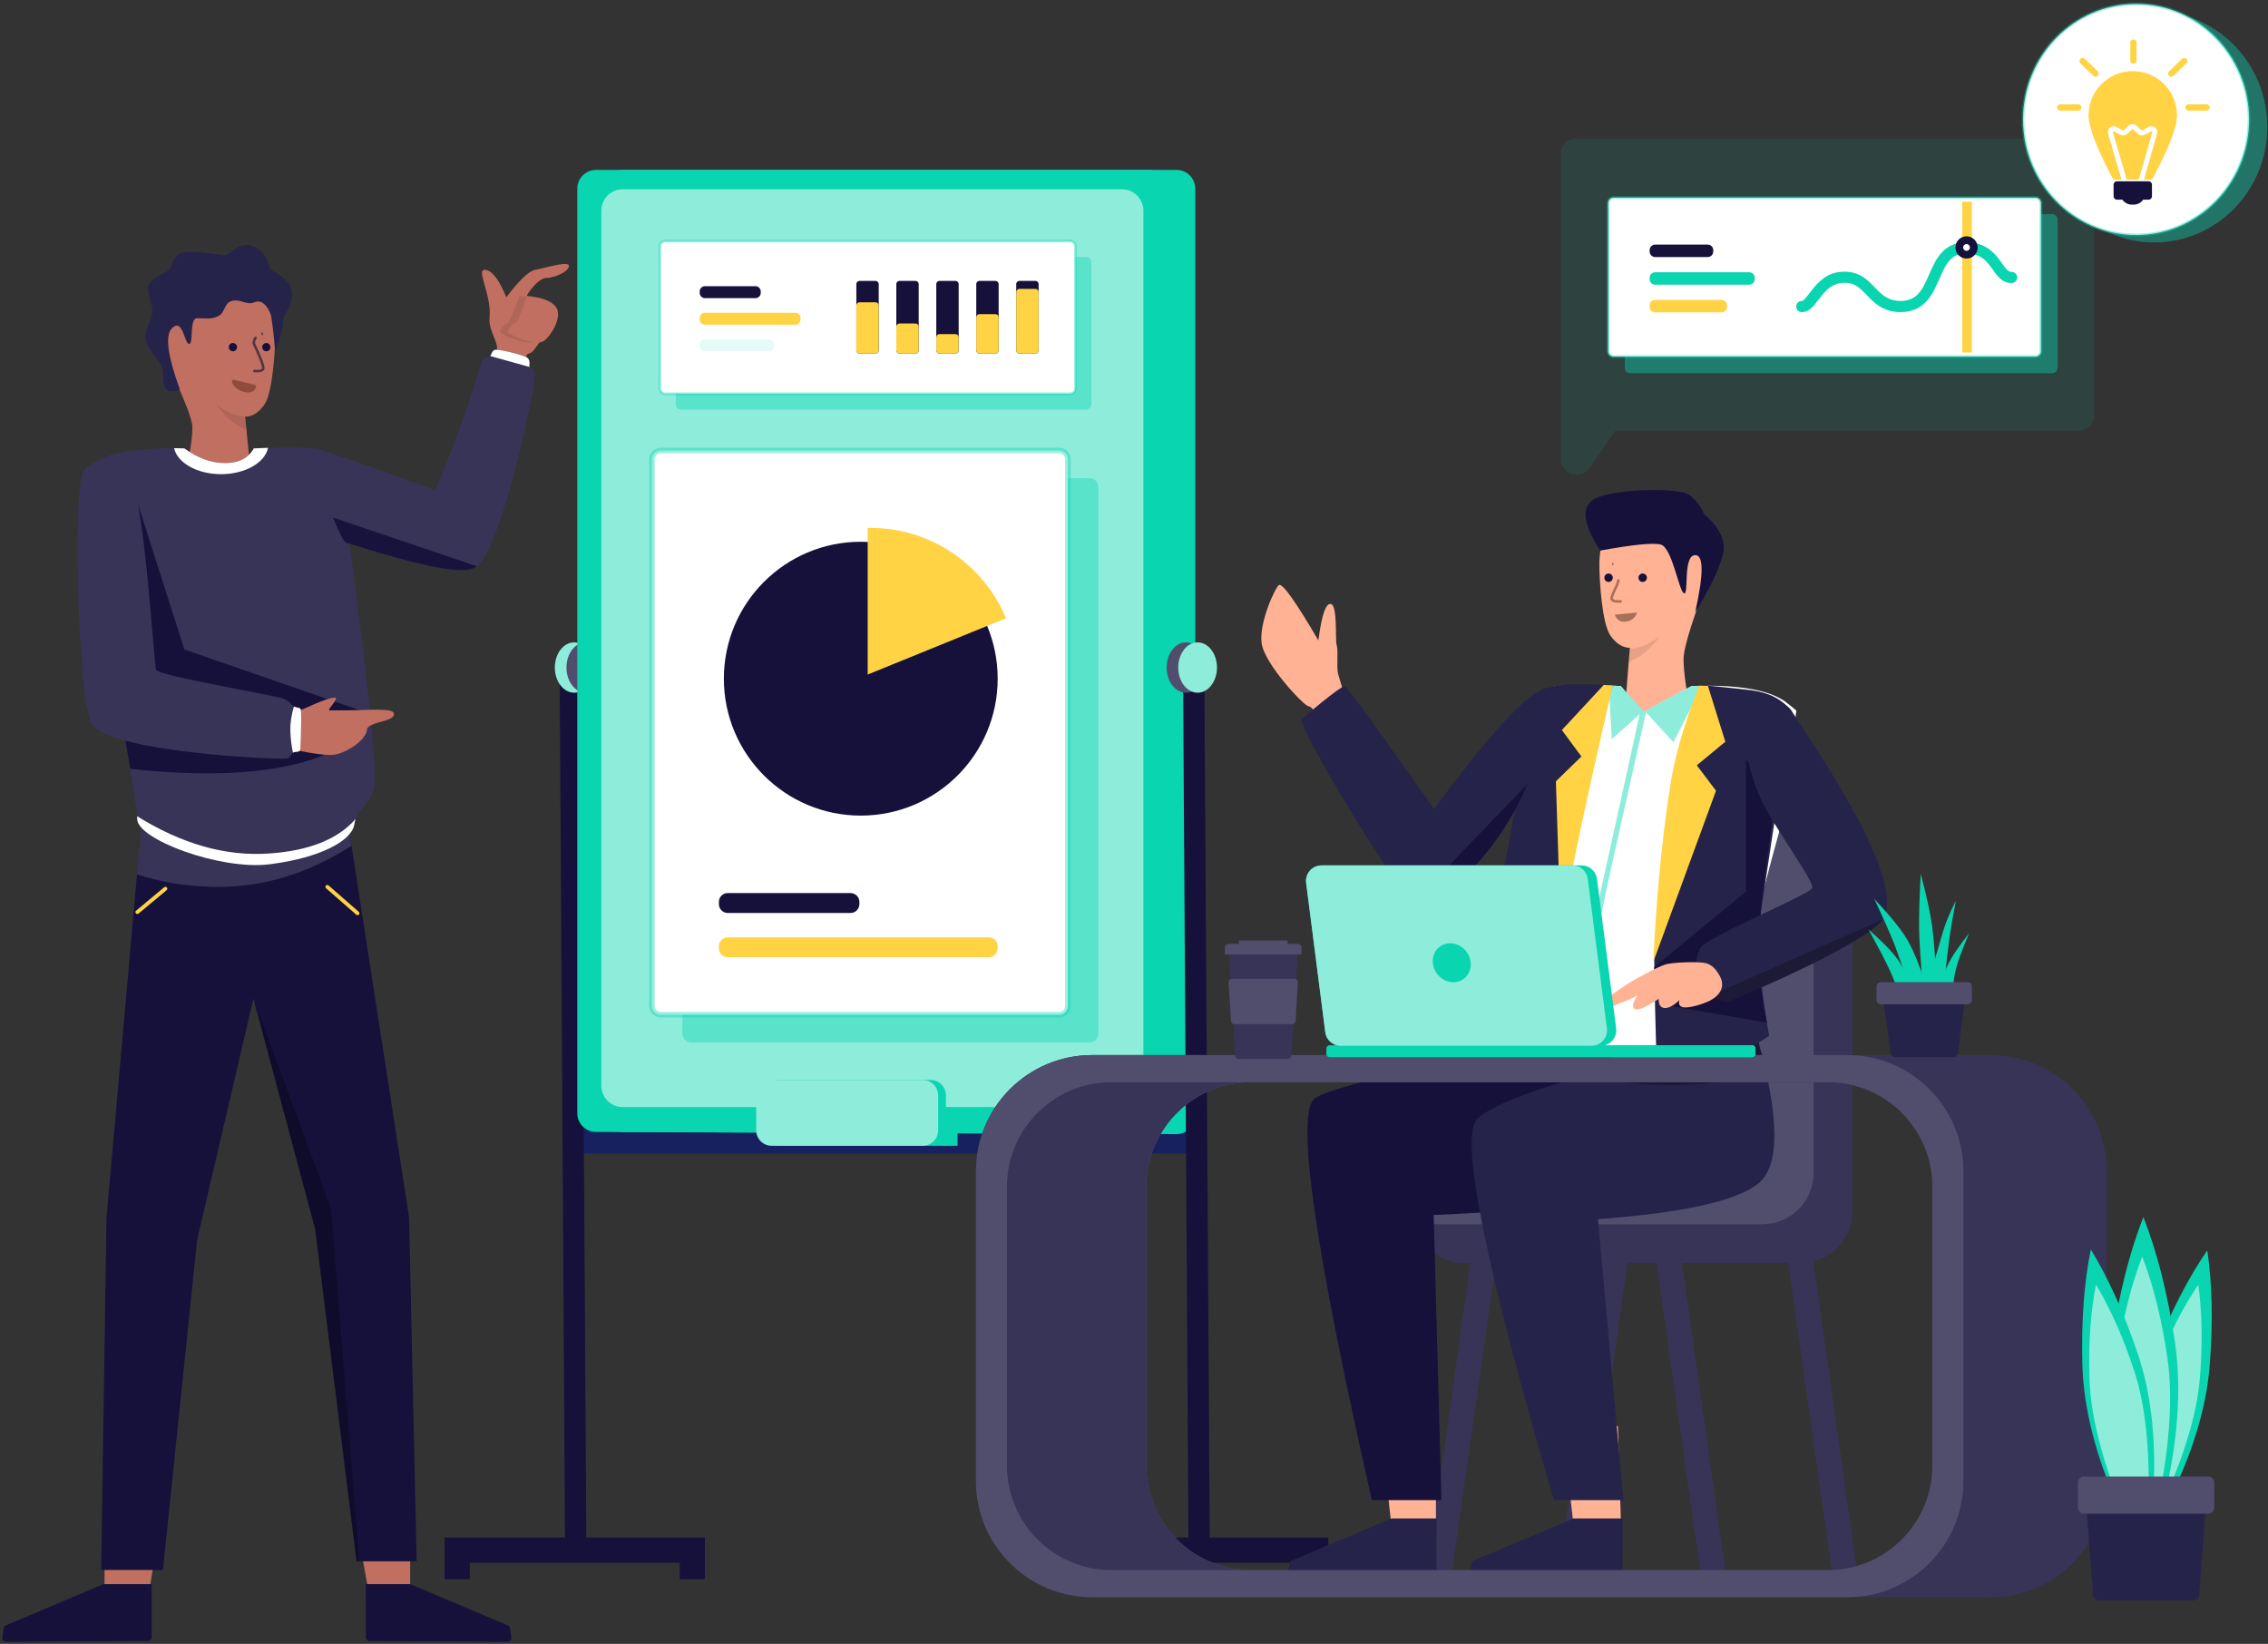 <?xml version="1.0" encoding="UTF-8"?>
<svg width="574px" height="416px" viewBox="0 0 574 416" version="1.1" xmlns="http://www.w3.org/2000/svg" xmlns:xlink="http://www.w3.org/1999/xlink">
    <rect x="0" y="0" width="574" height="416" fill="#333333" stroke="none"/>
    <!-- Generator: Sketch 63.1 (92452) - https://sketch.com -->
    <title>Sharing Ideas</title>
    <desc>Created with Sketch.</desc>
    <g id="Page-1" stroke="none" stroke-width="1" fill="none" fill-rule="evenodd">
        <g id="Scene" transform="translate(-2016, -361)">
            <g id="Sharing-Ideas" transform="translate(2007, 362)">
                <g id="Group-45" transform="translate(121, 42)" fill-rule="nonzero">
                    <polygon id="Rectangle" fill="#182160" points="34.3 240.1 190.12 240.1 190.12 248.92 34.3 248.92"></polygon>
                    <polygon id="Path-271" fill="#15113B" points="60.025 352.475 60.025 356.63 66.395 356.63 66.395 346.105 0.524 346.105 0.524 356.63 6.894 356.63 6.894 352.475"></polygon>
                    <polygon id="Path-270" fill="#15113B" points="29.645 128.926 31.016 349.29 36.406 349.238 35.035 128.873"></polygon>
                    <path d="M45.706,0 L185.768,0 C188.387,0 190.511,2.124 190.511,4.743 L190.511,239.258 C190.511,241.805 188.504,243.883 185.985,243.997 L185.749,244.001 L185.749,244.001 L45.688,243.457 C43.075,243.447 40.963,241.326 40.963,238.714 L40.963,4.743 C40.963,2.124 43.086,0 45.706,0 Z" id="Rectangle" fill="#09D5B0"></path>
                    <g id="Group-47" transform="translate(28.42, 119.56)">
                        <ellipse id="Oval" fill="#8EECDB" cx="4.9" cy="6.37" rx="4.9" ry="6.37"></ellipse>
                        <ellipse id="Oval" fill="#514E6D" cx="7.84" cy="6.37" rx="4.9" ry="6.37"></ellipse>
                    </g>
                    <path d="M38.846,0 L178.908,0 C181.527,0 183.651,2.124 183.651,4.743 L183.651,239.258 C183.651,241.805 181.644,243.883 179.125,243.997 L178.889,244.001 L178.889,244.001 L38.828,243.457 C36.215,243.447 34.103,241.326 34.103,238.714 L34.103,4.743 C34.103,2.124 36.226,0 38.846,0 Z" id="Rectangle" fill="#09D5B0"></path>
                    <path d="M45.606,4.9 L171.954,4.9 C174.951,4.9 177.38,7.329 177.38,10.326 L177.38,231.734 C177.38,234.731 174.951,237.16 171.954,237.16 L45.606,237.16 C42.609,237.16 40.18,234.731 40.18,231.734 L40.18,10.326 C40.18,7.329 42.609,4.9 45.606,4.9 Z" id="Rectangle" fill="#8EECDB"></path>
                    <path d="M85.26,230.3 L123.48,230.3 C125.645,230.3 127.4,232.055 127.4,234.22 L127.4,246.96 L85.26,246.96 C83.095,246.96 81.34,245.205 81.34,243.04 L81.34,234.22 C81.34,232.055 83.095,230.3 85.26,230.3 Z" id="Rectangle" fill="#09D5B0"></path>
                    <polygon id="Rectangle" fill="#09D5B0" points="126.42 243.04 130.34 243.04 130.34 246.96 126.42 246.96"></polygon>
                    <path d="M83.3,230.3 L121.52,230.3 C123.685,230.3 125.44,232.055 125.44,234.22 L125.44,243.04 C125.44,245.205 123.685,246.96 121.52,246.96 L83.3,246.96 C81.135,246.96 79.38,245.205 79.38,243.04 L79.38,234.22 C79.38,232.055 81.135,230.3 83.3,230.3 Z" id="Rectangle" fill="#8EECDB"></path>
                    <polygon id="Path-270" fill="#15113B" points="187.425 128.926 188.796 349.29 194.186 349.238 192.815 128.873"></polygon>
                    <polygon id="Path-271" fill="#15113B" points="217.805 352.475 217.805 356.63 224.175 356.63 224.175 346.105 158.304 346.105 158.304 356.63 164.674 356.63 164.674 352.475"></polygon>
                    <g id="Group-46" transform="translate(183.26, 119.56)">
                        <ellipse id="Oval" fill="#514E6D" cx="4.9" cy="6.37" rx="4.9" ry="6.37"></ellipse>
                        <ellipse id="Oval" fill="#8EECDB" cx="7.84" cy="6.37" rx="4.9" ry="6.37"></ellipse>
                    </g>
                </g>
                <g id="Group-51" transform="translate(174, 113)">
                    <g id="Group-37">
                        <path d="M9.94,7 L110.74,7 C111.977,7 112.98,8.003 112.98,9.24 L112.98,147.56 C112.98,148.797 111.977,149.8 110.74,149.8 L9.94,149.8 C8.703,149.8 7.7,148.797 7.7,147.56 L7.7,9.24 C7.7,8.003 8.703,7 9.94,7 Z" id="Rectangle" fill-opacity="0.402" fill="#09D5B0" fill-rule="nonzero"></path>
                        <path d="M2.24,0 L103.04,0 C104.277,0 105.28,1.003 105.28,2.24 L105.28,140.56 C105.28,141.797 104.277,142.8 103.04,142.8 L2.24,142.8 C1.003,142.8 0,141.797 0,140.56 L0,2.24 C0,1.003 1.003,0 2.24,0 Z" id="Rectangle" stroke-opacity="0.402" stroke="#09D5B0" stroke-width="1.4" fill="#FFFFFF" fill-rule="nonzero"></path>
                        <g id="Group-18" transform="translate(18.2, 19.6)">
                            <circle id="Oval" fill="#15113B" cx="34.65" cy="38.15" r="34.65"></circle>
                            <path d="M37.149,1.03028697e-13 C52.585,1.03028697e-13 65.819,9.437 71.4,22.859 L36.4,37.1 L36.4,0.007 C36.649,0.002 36.899,1.03028697e-13 37.149,1.03028697e-13 Z" id="Path" fill="#FFD343" fill-rule="nonzero"></path>
                        </g>
                        <path d="M19.18,123.2 L85.26,123.2 C86.497,123.2 87.5,124.203 87.5,125.44 L87.5,126 C87.5,127.237 86.497,128.24 85.26,128.24 L19.18,128.24 C17.943,128.24 16.94,127.237 16.94,126 L16.94,125.44 C16.94,124.203 17.943,123.2 19.18,123.2 Z" id="Rectangle" fill="#FFD343" fill-rule="nonzero"></path>
                        <path d="M19.18,112 L50.26,112 C51.497,112 52.5,113.003 52.5,114.24 L52.5,114.8 C52.5,116.037 51.497,117.04 50.26,117.04 L19.18,117.04 C17.943,117.04 16.94,116.037 16.94,114.8 L16.94,114.24 C16.94,113.003 17.943,112 19.18,112 Z" id="Rectangle" fill="#15113B"></path>
                    </g>
                </g>
                <g id="Group-51" transform="translate(176, 60)">
                    <g id="Group-37">
                        <path d="M5.376,4.032 L107.856,4.032 C108.598,4.032 109.2,4.634 109.2,5.376 L109.2,41.328 C109.2,42.07 108.598,42.672 107.856,42.672 L5.376,42.672 C4.634,42.672 4.032,42.07 4.032,41.328 L4.032,5.376 C4.032,4.634 4.634,4.032 5.376,4.032 Z" id="Rectangle" fill-opacity="0.402" fill="#09D5B0" fill-rule="nonzero"></path>
                        <path d="M1.344,0 L103.824,0 C104.566,0 105.168,0.602 105.168,1.344 L105.168,37.296 C105.168,38.038 104.566,38.64 103.824,38.64 L1.344,38.64 C0.602,38.64 0,38.038 0,37.296 L0,1.344 C0,0.602 0.602,0 1.344,0 Z" id="Rectangle" stroke-opacity="0.402" stroke="#09D5B0" stroke-width="0.672" fill="#FFFFFF" fill-rule="nonzero"></path>
                        <g id="Group-15" transform="translate(10.08, 11.424)">
                            <path d="M1.344,0 L14.112,0 C14.854,0 15.456,0.602 15.456,1.344 L15.456,1.68 C15.456,2.422 14.854,3.024 14.112,3.024 L1.344,3.024 C0.602,3.024 0,2.422 0,1.68 L0,1.344 C0,0.602 0.602,0 1.344,0 Z" id="Rectangle" fill="#15113B"></path>
                            <path d="M1.344,6.72 L24.192,6.72 C24.934,6.72 25.536,7.322 25.536,8.064 L25.536,8.4 C25.536,9.142 24.934,9.744 24.192,9.744 L1.344,9.744 C0.602,9.744 0,9.142 0,8.4 L0,8.064 C0,7.322 0.602,6.72 1.344,6.72 Z" id="Rectangle" fill="#FFD343" fill-rule="nonzero"></path>
                            <path d="M1.344,13.44 L17.472,13.44 C18.214,13.44 18.816,14.042 18.816,14.784 L18.816,15.12 C18.816,15.862 18.214,16.464 17.472,16.464 L1.344,16.464 C0.602,16.464 0,15.862 0,15.12 L0,14.784 C0,14.042 0.602,13.44 1.344,13.44 Z" id="Rectangle" fill-opacity="0.101" fill="#09D5B0" fill-rule="nonzero"></path>
                        </g>
                        <g id="Group-11" transform="translate(49.728, 10.08)">
                            <path d="M0.809,7.10542736e-15 L4.856,7.10542736e-15 C5.303,7.10542736e-15 5.665,0.362 5.665,0.809 L5.665,17.603 C5.665,18.05 5.303,18.412 4.856,18.412 L0.809,18.412 C0.362,18.412 1.08357767e-13,18.05 1.08357767e-13,17.603 L1.08357767e-13,0.809 C1.08357767e-13,0.362 0.362,7.10542736e-15 0.809,7.10542736e-15 Z" id="Rectangle" fill="#15113B"></path>
                            <path d="M10.926,7.10542736e-15 L14.972,7.10542736e-15 C15.419,7.10542736e-15 15.782,0.362 15.782,0.809 L15.782,17.603 C15.782,18.05 15.419,18.412 14.972,18.412 L10.926,18.412 C10.479,18.412 10.117,18.05 10.117,17.603 L10.117,0.809 C10.117,0.362 10.479,7.10542736e-15 10.926,7.10542736e-15 Z" id="Rectangle" fill="#15113B"></path>
                            <path d="M21.042,7.10542736e-15 L25.089,7.10542736e-15 C25.536,7.10542736e-15 25.898,0.362 25.898,0.809 L25.898,17.603 C25.898,18.05 25.536,18.412 25.089,18.412 L21.042,18.412 C20.595,18.412 20.233,18.05 20.233,17.603 L20.233,0.809 C20.233,0.362 20.595,7.10542736e-15 21.042,7.10542736e-15 Z" id="Rectangle" fill="#15113B"></path>
                            <path d="M31.159,7.10542736e-15 L35.205,7.10542736e-15 C35.652,7.10542736e-15 36.015,0.362 36.015,0.809 L36.015,17.603 C36.015,18.05 35.652,18.412 35.205,18.412 L31.159,18.412 C30.712,18.412 30.35,18.05 30.35,17.603 L30.35,0.809 C30.35,0.362 30.712,7.10542736e-15 31.159,7.10542736e-15 Z" id="Rectangle" fill="#15113B"></path>
                            <path d="M41.275,7.10542736e-15 L45.322,7.10542736e-15 C45.769,7.10542736e-15 46.131,0.362 46.131,0.809 L46.131,17.603 C46.131,18.05 45.769,18.412 45.322,18.412 L41.275,18.412 C40.828,18.412 40.466,18.05 40.466,17.603 L40.466,0.809 C40.466,0.362 40.828,7.10542736e-15 41.275,7.10542736e-15 Z" id="Rectangle" fill="#15113B"></path>
                            <path d="M0.809,5.42 L4.856,5.42 C5.303,5.42 5.665,5.782 5.665,6.229 L5.665,17.603 C5.665,18.05 5.303,18.412 4.856,18.412 L0.809,18.412 C0.362,18.412 1.08357767e-13,18.05 1.08357767e-13,17.603 L1.08357767e-13,6.229 C1.08357767e-13,5.782 0.362,5.42 0.809,5.42 Z" id="Rectangle" fill="#FFD343" fill-rule="nonzero"></path>
                            <path d="M10.926,10.781 L14.972,10.781 C15.419,10.781 15.782,11.144 15.782,11.591 L15.782,17.603 C15.782,18.05 15.419,18.412 14.972,18.412 L10.926,18.412 C10.479,18.412 10.117,18.05 10.117,17.603 L10.117,11.591 C10.117,11.144 10.479,10.781 10.926,10.781 Z" id="Rectangle" fill="#FFD343" fill-rule="nonzero"></path>
                            <path d="M21.042,13.477 L25.089,13.477 C25.536,13.477 25.898,13.839 25.898,14.286 L25.898,17.603 C25.898,18.05 25.536,18.412 25.089,18.412 L21.042,18.412 C20.595,18.412 20.233,18.05 20.233,17.603 L20.233,14.286 C20.233,13.839 20.595,13.477 21.042,13.477 Z" id="Rectangle" fill="#FFD343" fill-rule="nonzero"></path>
                            <path d="M31.159,8.422 L35.205,8.422 C35.652,8.422 36.015,8.784 36.015,9.231 L36.015,17.603 C36.015,18.05 35.652,18.412 35.205,18.412 L31.159,18.412 C30.712,18.412 30.35,18.05 30.35,17.603 L30.35,9.231 C30.35,8.784 30.712,8.422 31.159,8.422 Z" id="Rectangle" fill="#FFD343" fill-rule="nonzero"></path>
                            <path d="M41.275,2.023 L45.322,2.023 C45.769,2.023 46.131,2.386 46.131,2.833 L46.131,17.603 C46.131,18.05 45.769,18.412 45.322,18.412 L41.275,18.412 C40.828,18.412 40.466,18.05 40.466,17.603 L40.466,2.833 C40.466,2.386 40.828,2.023 41.275,2.023 Z" id="Rectangle" fill="#FFD343" fill-rule="nonzero"></path>
                        </g>
                    </g>
                </g>
                <g id="Group-8" transform="translate(369, 201)" fill-rule="nonzero">
                    <polygon id="Path-25" fill="#383458" points="46.191 112.493 34.162 198.165 40.469 198.081 52.498 113.389"></polygon>
                    <polygon id="Path" fill="#383458" points="64.969 112.493 76.998 198.165 70.691 198.081 58.662 113.389"></polygon>
                    <polygon id="Path-25" fill="#383458" points="12.871 112.493 0.842 198.165 7.149 198.081 19.178 113.389"></polygon>
                    <path d="M0,107.604 C0,102.083 4.475,97.608 9.996,97.608 L47.541,97.608 C54.685,97.608 60.477,91.816 60.477,84.672 L60.477,12.936 C60.477,5.792 66.269,0 73.413,0 L95.844,0 C102.988,0 108.78,5.792 108.78,12.936 L108.78,104.664 C108.78,111.808 102.988,117.6 95.844,117.6 L9.996,117.6 C4.475,117.6 0,113.125 0,107.604 Z" id="Path" fill="#383458"></path>
                    <path d="M95.844,0 C96.815,0 97.76,0.107 98.67,0.31 C98.873,1.22 98.98,2.165 98.98,3.136 L98.98,94.864 C98.98,102.008 93.188,107.8 86.044,107.8 L0.196,107.8 L0.002,107.798 L0,107.604 L0,107.604 C0,102.083 4.475,97.608 9.996,97.608 L47.541,97.608 C54.685,97.608 60.477,91.816 60.477,84.672 L60.477,12.936 C60.477,5.792 66.269,0 73.413,0 L95.844,0 Z" id="Path" fill="#514E6D"></path>
                    <polygon id="Path" fill="#383458" points="98.289 112.493 110.318 198.165 104.011 198.081 91.982 113.389"></polygon>
                </g>
                <g id="Group" transform="translate(328, 123)">
                    <g id="Group-11" transform="translate(6.82, 138.18)">
                        <polygon id="Path-39" fill="#FFB294" points="23.457 97.73 26.246 123.14 29.987 126.875 37.597 123.14 37.597 97.73"></polygon>
                        <path d="M6.7,15.996 C2.177,20.67 7.073,54.484 21.387,117.438 L38.984,117.438 L37.024,45.297 C69.35,43.842 88.398,41.555 94.169,38.437 C99.94,35.319 104.094,24.899 106.63,7.176 L69.088,0.61 C29.833,8.452 9.037,13.581 6.7,15.996 Z" id="Path-38" fill="#15113B" fill-rule="nonzero"></path>
                        <polygon id="Path-39" fill="#FFB294" points="69.517 98.71 72.457 124 77.027 127.855 84.398 122.475 83.657 98.71"></polygon>
                        <path d="M26.331,122.084 L37.794,122.084 L37.773,135.798 C37.773,136.336 37.337,136.773 36.799,136.776 L1.145,136.974 C0.603,136.977 0.162,136.541 0.159,135.999 C0.159,135.949 0.162,135.898 0.17,135.848 L0.524,133.494 C0.574,133.156 0.797,132.87 1.111,132.737 L26.331,122.084 Z" id="Path-85" fill="#26234A"></path>
                        <path d="M72.391,122.084 L84.834,122.084 L84.813,135.797 C84.813,136.336 84.377,136.773 83.839,136.776 L47.204,136.974 C46.663,136.977 46.222,136.541 46.219,135.999 C46.219,135.949 46.222,135.898 46.23,135.848 L46.584,133.494 C46.634,133.156 46.857,132.87 47.171,132.737 L72.391,122.084 Z" id="Path-85" fill="#26234A"></path>
                        <path d="M48.047,20.968 C43.523,25.642 49.99,57.799 67.447,117.438 L85.044,117.438 L78.617,46.343 C100.042,44.758 113.532,41.778 119.087,37.403 C124.642,33.028 124.642,20.887 119.087,0.98 C104.468,3.997 94.242,6.062 88.41,7.175 C66.299,11.396 51.288,17.619 48.047,20.968 Z" id="Path-38" fill="#26234A" fill-rule="nonzero"></path>
                        <path d="M119.087,0.98 C119.884,3.833 120.566,6.527 121.134,9.061 C117.616,10.228 113.373,11.128 108.404,11.76 C98.289,13.047 87.166,12.515 75.034,10.165 C78.809,9.188 82.913,8.25 87.306,7.389 L91.819,6.514 C97.899,5.321 106.989,3.477 119.087,0.98 Z" id="Path" fill-opacity="0.27" fill="#000000" fill-rule="nonzero"></path>
                    </g>
                    <g id="Group-14" transform="translate(82.28, 0)">
                        <path d="M11.221,39.936 L9.844,56.932 L26.762,56.932 C25.457,50.607 24.805,45.878 24.805,42.742 C24.805,38.039 31.513,21.134 33.303,16.048 C35.092,10.962 24.805,-0.402 14.723,2.154 C4.642,4.71 3.503,14.816 3.503,18.86 C3.503,22.904 4.149,33.898 6.344,36.917 C7.807,38.93 9.433,39.936 11.221,39.936 Z" id="Path" fill="#FFB294"></path>
                        <g id="Group-10" transform="translate(3.94, 17.64)">
                            <path d="M14.859,19.479 C13.172,21.525 11.824,22.932 10.816,23.699 C9.93,24.373 8.664,25.11 7.017,25.907 L7.337,22.627 L7.705,22.569 C8.993,22.353 10.072,22.058 10.941,21.686 C11.906,21.271 13.213,20.536 14.859,19.479 Z" id="Path" fill-opacity="0.096" fill="#000000" fill-rule="nonzero"></path>
                            <g id="Group-16">
                                <path d="M1.886,5.629 C2.475,5.629 2.953,5.151 2.953,4.562 C2.953,3.972 2.475,3.494 1.886,3.494 C1.296,3.494 0.819,3.972 0.819,4.562 C0.819,5.151 1.296,5.629 1.886,5.629 Z" id="Oval" fill="#15113B"></path>
                                <path d="M10.521,5.629 C11.11,5.629 11.588,5.151 11.588,4.562 C11.588,3.972 11.11,3.494 10.521,3.494 C9.931,3.494 9.453,3.972 9.453,4.562 C9.453,5.151 9.931,5.629 10.521,5.629 Z" id="Oval" fill="#15113B"></path>
                                <path d="M4.371,5.23 C4.371,6.203 2.353,9.329 2.704,10.02 C2.938,10.48 3.69,10.658 4.959,10.553" id="Path-95" stroke="#A86F59" stroke-width="0.64" stroke-linecap="round"></path>
                                <path d="M3.132,1.142 C3.011,1.116 2.891,1.093 2.771,1.072 L3.132,1.142 Z" id="Path-97" stroke="#A86F59" stroke-width="0.64" stroke-linecap="round"></path>
                            </g>
                        </g>
                        <path d="M3.729,15.332 C-0.303,9.116 -1.065,4.943 1.442,2.811 C5.203,-0.386 23.358,-0.722 26.102,1.126 C28.846,2.973 30.025,6.182 30.025,6.182 C30.025,6.182 36.287,10.735 34.729,16.48 C33.69,20.311 31.369,25.108 27.766,30.87 C29.906,21.277 29.906,16.48 27.766,16.48 C24.557,16.48 26.232,26.674 24.916,26.13 C23.599,25.586 21.93,14.535 19.022,13.799 C17.084,13.309 11.986,13.82 3.729,15.332 Z" id="Path-90" fill="#15113B" fill-rule="nonzero"></path>
                        <path d="M7.387,31.561 L13.018,31.003 C12.655,32.265 11.77,33.028 10.363,33.292 C8.956,33.556 7.964,32.979 7.387,31.561 Z" id="Path-118" fill="#A86F59"></path>
                    </g>
                    <path d="M96.651,56.335 L109.124,49.604 C120.428,49.2 128.253,50.464 132.597,53.395 C133.068,53.713 134.079,54.518 135.631,55.812 L131.89,84.238 C123.923,113.223 120.058,129.795 120.296,133.955 C120.501,137.541 109.37,142.383 94.301,142.774 C83.15,143.063 66.952,139.731 66.659,137.821 C65.971,133.331 61.033,132.306 59.998,126.893 C59.307,123.283 61.379,106.31 66.212,75.973 L70.32,50.952 C72.761,50.125 74.349,49.675 75.084,49.604 C78.428,49.279 83.796,49.279 91.189,49.604 L96.651,56.335 Z" id="Path-2" fill="#FFFFFF"></path>
                    <path d="M97.631,56.081 L96.196,55.762 L95.26,59.992 L94.098,65.296 C85.119,106.55 81.33,120.413 82.718,126.845 L82.763,127.043 C84.049,132.254 84.807,137.411 85.038,142.511 L86.507,142.445 C86.271,137.246 85.499,131.995 84.191,126.691 C82.651,120.449 87.137,103.293 97.631,56.081 Z" id="Path-87" fill="#8EECDB" fill-rule="nonzero"></path>
                    <path d="M118.165,135.913 L118.597,142.41 C106.538,146.227 95.814,147.625 86.426,146.605 C77.917,145.681 71.132,144.179 66.069,142.098 L66.659,137.821 C78.877,140.777 89.24,141.832 97.75,140.985 C106.001,140.164 112.65,138.549 117.696,136.141 L118.165,135.913 Z" id="Path" fill="#3C62FF" fill-rule="nonzero"></path>
                    <polygon id="Path-9" fill="#8EECDB" fill-rule="nonzero" points="109.124 49.604 97.271 55.921 104.525 63.845 111.78 49.604"></polygon>
                    <polygon id="Path-11" fill="#8EECDB" fill-rule="nonzero" points="91.189 49.604 96.914 55.921 88.921 63.037 88.164 49.464"></polygon>
                    <path d="M111.081,49.36 C104.137,79.527 100.666,100.538 100.666,112.394 C100.666,114.55 99.653,116.7 99.668,118.845 C99.715,125.277 99.943,134.811 100.352,147.447 C107.136,146.797 112.113,146.02 115.284,145.115 C118.455,144.209 122.942,141.891 128.744,138.161 C126.289,124.644 125.649,113.821 126.825,105.694 C128.001,97.567 130.523,81.088 134.391,56.257 C132.453,53.08 128.834,51.189 123.536,50.584 C118.238,49.979 114.086,49.571 111.081,49.36 Z" id="Path-88" fill="#26234A" fill-rule="nonzero"></path>
                    <path d="M122.889,68.369 L130.755,74.862 L129.524,83.757 C127.18,100.931 125.954,111.511 125.845,115.494 C125.731,119.653 126.518,126.086 128.207,134.796 L101.88,130.256 L99.645,128.162 L99.651,125.108 L99.651,125.108 L99.653,122.05 C99.653,121.623 99.658,121.181 99.667,120.723 L122.889,101.616 L122.889,68.369 Z" id="Path" fill="#15113B" fill-rule="nonzero"></path>
                    <path d="M110.684,50.387 L111.032,49.496 C111.783,49.529 112.525,49.565 113.257,49.604 L117.654,63.708 L110.437,69.676 L115.297,76.106 L99.481,119.284 L99.515,118.061 C99.529,117.643 99.544,117.214 99.561,116.775 L99.653,115.067 C100.295,103.854 101.307,90.464 103.675,75.008 C104.776,67.816 107.112,59.609 110.684,50.387 L111.032,49.496 L110.684,50.387 Z" id="Path" fill="#FFD343" fill-rule="nonzero"></path>
                    <path d="M89.144,49.464 C81.741,75.148 77.426,92.397 76.2,101.21 C74.973,110.023 74.182,125.155 73.826,146.605 C64.137,142.812 58.331,139.869 56.409,137.776 C54.487,135.683 59.124,106.742 70.32,50.952 C71.575,50.215 73.535,49.685 76.2,49.36 C78.864,49.036 83.179,49.071 89.144,49.464 Z" id="Path-89" fill="#26234A" fill-rule="nonzero"></path>
                    <g id="Group-12" transform="translate(0, 23.52)">
                        <path d="M21.678,29.794 L15.001,34.604 L14.702,34.069 C13.626,32.191 12.76,31.228 12.104,31.182 C11.03,31.107 1.027,20.556 0.301,15.239 C-0.424,9.922 3.928,0.805 4.719,0.511 C5.668,0.159 8.985,4.839 14.67,14.551 L14.773,13.771 C15.549,8.05 16.537,5.231 17.737,5.315 C19.58,5.444 18.875,14.052 19.278,15.672 L19.303,15.759 C19.759,17.125 19.204,21.454 19.65,22.999 L20.418,25.597 C20.75,26.709 21.17,28.108 21.678,29.794 Z" id="Path-20" fill="#FFB294"></path>
                        <path d="M21.349,26.166 C22.29,26.449 34.089,43.316 43.932,57.205 L45.311,55.346 C60.012,35.623 69.349,26.031 73.323,26.57 C75.611,26.881 71.654,44.008 64.573,57.205 C58.165,69.147 49.116,77.021 46.956,78.352 C40.067,82.596 36.729,78.352 31.877,71.791 L31.409,71.144 C26.035,63.579 10.276,37.26 10.385,34.658 C10.396,34.406 20.408,25.882 21.349,26.166 Z" id="Path" fill="#26234A" fill-rule="nonzero"></path>
                        <path d="M64.573,57.205 C58.165,69.147 49.116,77.021 46.956,78.352 C44.09,80.118 41.839,80.414 39.838,79.686 L67.68,50.78 C66.723,52.969 65.682,55.138 64.573,57.205 Z" id="Path" fill="#15113B" fill-rule="nonzero"></path>
                    </g>
                    <g id="Group-21" transform="translate(129.279, 102.977) rotate(25) translate(-129.279, -102.977) translate(100.779, 56.977)">
                        <path d="M12.984,0.962 C19.501,5.36 60.536,28.459 56.189,40.303 C52.746,49.686 30.762,73.668 29.722,74.721 C29.175,75.274 26.56,75.153 26.372,75.263 C26.202,75.362 26.238,76.145 24.84,75.578 C21.893,74.384 19.807,72.98 19.045,72.316 C18.764,72.071 19.122,71.383 18.974,70.948 C18.721,70.202 17.753,68.527 17.664,65.492 C17.575,62.457 36.948,41.528 36.948,39.599 C36.948,38.314 28.692,33.678 19.699,27.713 C10.705,21.748 3.507,11.589 4.194,5.792 C5.124,-2.057 12.501,0.636 12.984,0.962 Z" id="Path" fill="#26234A" fill-rule="nonzero"></path>
                        <path d="M56.189,40.303 C52.746,49.686 30.762,73.668 29.722,74.721 C29.175,75.274 26.56,75.153 26.372,75.263 C26.202,75.362 26.238,76.145 24.84,75.578 L24.732,75.533 L56.448,39.291 C56.395,39.637 56.309,39.974 56.189,40.303 Z" id="Path" fill-opacity="0.27" fill="#000000" fill-rule="nonzero"></path>
                        <path d="M24.586,69.243 C28.812,71.823 26.216,75.569 25.239,76.708 C24.261,77.846 21.695,80.267 20.212,80.698 C19.223,80.985 18.647,80.589 18.482,79.509 C17.734,81.372 16.884,82.495 15.933,82.878 C14.982,83.262 14.196,82.781 13.576,81.434 L13.202,82.033 C11.363,84.934 10.029,86.359 9.2,86.309 C8.316,86.255 8.026,85.143 8.33,82.972 L7.87,83.546 C6.982,84.642 6.28,85.439 5.765,85.935 L5.64,86.053 C3.116,88.38 2.768,90.548 0.849,91.143 C-1.856,91.981 4.686,81.407 6.247,79.271 L6.364,79.114 C7.677,77.409 9.505,74.676 11.378,72.882 C12.795,71.523 18.893,68.489 20.589,68.189 C22.284,67.888 23.558,68.615 24.586,69.243 Z" id="Path-36" fill="#FFB294"></path>
                    </g>
                    <path d="M89.144,49.464 L88.057,54.209 C81.317,83.704 77.365,102.638 76.2,111.01 L76.077,111.92 C76.057,112.075 76.037,112.232 76.017,112.391 L74.777,73.721 L81.234,67.438 L76.285,60.752 L86.896,49.328 C87.618,49.367 88.367,49.412 89.144,49.464 Z" id="Path" fill="#FFD343" fill-rule="nonzero"></path>
                </g>
                <g id="Group-19" transform="translate(256, 266)" fill-rule="nonzero">
                    <path d="M256.76,0 C272.997,0 286.16,13.163 286.16,29.4 L286.16,107.8 C286.16,124.037 272.997,137.2 256.76,137.2 L29.4,137.2 C13.163,137.2 0,124.037 0,107.8 L0,29.4 C0,13.163 13.163,0 29.4,0 L256.76,0 Z M215.6,6.86 L69.58,6.86 C55.113,6.86 43.357,18.471 43.124,32.882 L43.12,33.32 L43.12,103.88 C43.12,118.347 54.731,130.103 69.142,130.336 L69.58,130.34 L215.6,130.34 C230.067,130.34 241.823,118.729 242.056,104.318 L242.06,103.88 L242.06,33.32 C242.06,18.853 230.449,7.097 216.038,6.864 L215.6,6.86 Z" id="Shape" fill="#383458"></path>
                    <path d="M220.5,0 C236.737,0 249.9,13.163 249.9,29.4 L249.9,107.8 C249.9,124.037 236.737,137.2 220.5,137.2 L29.4,137.2 C13.163,137.2 0,124.037 0,107.8 L0,29.4 C0,13.163 13.163,0 29.4,0 L220.5,0 Z M215.6,6.86 L69.58,6.86 C55.113,6.86 43.357,18.471 43.124,32.882 L43.12,33.32 L43.12,103.88 C43.12,118.347 54.731,130.103 69.142,130.336 L69.58,130.34 L215.6,130.34 C230.067,130.34 241.823,118.729 242.056,104.318 L242.06,103.88 L242.06,33.32 C242.06,18.707 230.213,6.86 215.6,6.86 Z" id="Shape" fill="#514E6D"></path>
                    <path d="M43.124,32.882 L43.12,33.32 L43.12,103.88 C43.12,118.347 54.731,130.103 69.142,130.336 L69.58,130.34 L34.3,130.34 C19.687,130.34 7.84,118.493 7.84,103.88 L7.84,33.32 C7.84,18.707 19.687,6.86 34.3,6.86 L69.58,6.86 C55.257,6.86 43.593,18.24 43.134,32.451 L43.124,32.882 L43.124,32.882 Z" id="Path" fill="#383458"></path>
                </g>
                <g id="Group-35" transform="translate(530, 307)" fill-rule="nonzero">
                    <g id="Group-34">
                        <path d="M6.468,65.66 L37.828,65.66 L35.585,95.569 C35.523,96.387 34.842,97.02 34.021,97.02 L10.275,97.02 C9.454,97.02 8.773,96.387 8.711,95.569 L6.468,65.66 Z" id="Rectangle" fill="#26234A"></path>
                        <g id="Group-42">
                            <g id="Group-41" transform="translate(30.268, 40.582) rotate(13) translate(-30.268, -40.582) translate(22.268, 7.582)">
                                <path d="M7.939,0 C11.07,7.946 13.451,17.343 15.083,28.192 C16.714,39.041 15.832,51.34 12.437,65.092 L3.44,65.092 C0.045,51.34 -0.837,39.041 0.794,28.192 C2.426,17.343 4.807,7.946 7.939,0 Z" id="Rectangle" fill="#09D5B0"></path>
                                <path d="M7.674,8.996 C10.179,15.457 12.084,23.097 13.389,31.917 C14.694,40.737 13.989,51.795 11.272,65.092 L4.076,65.092 C1.359,51.795 0.654,40.737 1.959,31.917 C3.264,23.097 5.169,15.457 7.674,8.996 Z" id="Rectangle" fill="#8EECDB"></path>
                            </g>
                            <g id="Group-41" transform="translate(12.641, 0)">
                                <path d="M8.821,0 C12.3,8.829 14.946,19.27 16.759,31.324 C18.572,43.378 17.592,57.045 13.819,72.324 L3.823,72.324 C0.05,57.045 -0.93,43.378 0.883,31.324 C2.696,19.27 5.342,8.829 8.821,0 Z" id="Rectangle" fill="#09D5B0"></path>
                                <path d="M8.527,9.996 C11.31,17.174 13.426,25.663 14.877,35.463 C16.327,45.263 15.543,57.55 12.525,72.324 L4.529,72.324 C1.51,57.55 0.726,45.263 2.177,35.463 C3.627,25.663 5.744,17.174 8.527,9.996 Z" id="Rectangle" fill="#8EECDB"></path>
                            </g>
                            <g id="Group-41" transform="translate(13.947, 40.679) rotate(-10) translate(-13.947, -40.679) translate(5.947, 7.679)">
                                <path d="M7.939,0 C11.07,7.946 13.451,17.343 15.083,28.192 C16.714,39.041 15.832,51.34 12.437,65.092 L3.44,65.092 C0.045,51.34 -0.837,39.041 0.794,28.192 C2.426,17.343 4.807,7.946 7.939,0 Z" id="Rectangle" fill="#09D5B0"></path>
                                <path d="M7.674,8.996 C10.179,15.457 12.084,23.097 13.389,31.917 C14.694,40.737 13.989,51.795 11.272,65.092 L4.076,65.092 C1.359,51.795 0.654,40.737 1.959,31.917 C3.264,23.097 5.169,15.457 7.674,8.996 Z" id="Rectangle" fill="#8EECDB"></path>
                            </g>
                        </g>
                        <path d="M6.468,65.66 L37.828,65.66 C38.694,65.66 39.396,66.362 39.396,67.228 L39.396,73.5 C39.396,74.366 38.694,75.068 37.828,75.068 L6.468,75.068 C5.602,75.068 4.9,74.366 4.9,73.5 L4.9,67.228 C4.9,66.362 5.602,65.66 6.468,65.66 Z" id="Rectangle" fill="#514E6D"></path>
                    </g>
                </g>
                <g id="Group-35" transform="translate(481, 220)" fill-rule="nonzero">
                    <g id="Group-34" transform="translate(0, 0.098)">
                        <path d="M4.018,27.44 L25.97,27.44 L23.474,45.505 C23.399,46.048 22.935,46.452 22.387,46.452 L7.6,46.452 C7.052,46.452 6.588,46.048 6.513,45.505 L4.018,27.44 Z" id="Rectangle" fill="#26234A"></path>
                        <g id="Group-36" fill="#09D5B0">
                            <path d="M9.269,31.962 C8.176,28.927 7.152,26.369 6.199,24.288 L5.996,23.849 C4.985,21.693 3.285,18.442 0.896,14.098 L1.699,14.815 C5.226,17.993 7.571,20.512 8.734,22.371 C9.984,24.368 11.226,27.341 12.462,31.29 L9.269,31.962 Z" id="Path-155"></path>
                            <path d="M10.77,27.888 C9.723,24.281 8.665,21.079 7.597,18.281 C6.529,15.483 4.781,11.52 2.355,6.393 C6.73,11.023 9.641,14.68 11.085,17.363 C12.53,20.046 13.944,23.554 15.327,27.888 L10.77,27.888 Z" id="Path-156"></path>
                            <path d="M18.865,27.888 C19.978,25.085 20.962,22.949 21.818,21.482 C22.674,20.014 24.182,17.879 26.341,15.076 C24.935,18.445 23.967,20.982 23.437,22.687 C22.908,24.392 22.549,26.125 22.36,27.888 L18.865,27.888 Z" id="Path-170"></path>
                            <path d="M15.912,27.888 C17.487,22.517 18.669,18.426 19.458,15.616 C20.246,12.805 21.429,9.879 23.004,6.837 C22.287,10.536 21.747,13.677 21.384,16.261 C21.022,18.845 20.577,22.72 20.051,27.888 L15.912,27.888 Z" id="Path-163"></path>
                            <path d="M14.583,27.888 C14.049,21.738 13.755,17.09 13.7,13.944 C13.645,10.798 13.778,6.15 14.099,0 C15.55,5.474 16.505,9.824 16.966,13.05 C17.426,16.277 17.797,21.223 18.078,27.888 L14.583,27.888 Z" id="Path-157"></path>
                        </g>
                        <path d="M4.018,27.44 L25.97,27.44 C26.576,27.44 27.067,27.931 27.067,28.538 L27.067,31.948 C27.067,32.554 26.576,33.046 25.97,33.046 L4.018,33.046 C3.411,33.046 2.92,32.554 2.92,31.948 L2.92,28.538 C2.92,27.931 3.411,27.44 4.018,27.44 Z" id="Rectangle" fill="#514E6D"></path>
                    </g>
                </g>
                <g id="Group-22" transform="translate(339, 218)" fill-rule="nonzero">
                    <path d="M6.503,45.52 L113.465,45.52 C113.914,45.52 114.278,45.884 114.278,46.333 L114.278,47.722 C114.278,48.171 113.914,48.535 113.465,48.535 L6.503,48.535 C6.054,48.535 5.69,48.171 5.69,47.722 L5.69,46.333 C5.69,45.884 6.054,45.52 6.503,45.52 Z" id="Rectangle" fill="#09D5B0"></path>
                    <path d="M78.034,45.52 L113.465,45.52 C113.914,45.52 114.278,45.884 114.278,46.333 L114.278,47.722 C114.278,48.171 113.914,48.535 113.465,48.535 L78.034,48.535 C77.585,48.535 77.221,48.171 77.221,47.722 L77.221,46.333 C77.221,45.884 77.585,45.52 78.034,45.52 Z" id="Rectangle" fill="#09D5B0"></path>
                    <path d="M4.455,0 L70.292,0 C72.265,0 73.93,1.465 74.181,3.422 L79.028,41.231 C79.303,43.379 77.786,45.343 75.638,45.618 C75.473,45.639 75.306,45.65 75.14,45.65 L9.302,45.65 C7.33,45.65 5.665,44.184 5.414,42.228 L0.566,4.418 C0.291,2.271 1.809,0.307 3.956,0.032 C4.121,0.011 4.288,0 4.455,0 Z" id="Rectangle" fill="#09D5B0"></path>
                    <path d="M4.455,0 L67.951,0 C69.924,0 71.589,1.465 71.84,3.422 L76.687,41.231 C76.962,43.379 75.445,45.343 73.297,45.618 C73.132,45.639 72.965,45.65 72.799,45.65 L9.302,45.65 C7.33,45.65 5.665,44.184 5.414,42.228 L0.566,4.418 C0.291,2.271 1.809,0.307 3.956,0.032 C4.121,0.011 4.288,0 4.455,0 Z" id="Rectangle" fill="#8EECDB"></path>
                    <path d="M40.482,28.697 C42.536,27.15 42.832,24.078 41.143,21.838 C39.455,19.597 36.421,19.035 34.367,20.583 C32.313,22.131 32.016,25.202 33.705,27.443 C35.394,29.684 38.428,30.245 40.482,28.697 Z" id="Oval" fill="#09D5B0"></path>
                </g>
                <path d="M408,34 L535,34 C537.209,34 539,35.791 539,38 L539,104 C539,106.209 537.209,108 535,108 L417.765,108 L411.295,117.4 C410.043,119.22 407.552,119.68 405.732,118.428 C404.648,117.681 404,116.449 404,115.133 L404,38 C404,35.791 405.791,34 408,34 Z" id="Rectangle" fill-opacity="0.101" fill="#09D5B0" fill-rule="nonzero"></path>
                <g id="Group-51" transform="translate(416, 49)">
                    <g id="Group-37">
                        <path d="M5.6,4.2 L112.35,4.2 C113.123,4.2 113.75,4.827 113.75,5.6 L113.75,43.05 C113.75,43.823 113.123,44.45 112.35,44.45 L5.6,44.45 C4.827,44.45 4.2,43.823 4.2,43.05 L4.2,5.6 C4.2,4.827 4.827,4.2 5.6,4.2 Z" id="Rectangle" fill-opacity="0.402" fill="#09D5B0" fill-rule="nonzero"></path>
                        <path d="M1.4,0 L108.15,0 C108.923,0 109.55,0.627 109.55,1.4 L109.55,38.85 C109.55,39.623 108.923,40.25 108.15,40.25 L1.4,40.25 C0.627,40.25 0,39.623 0,38.85 L0,1.4 C0,0.627 0.627,0 1.4,0 Z" id="Rectangle" stroke-opacity="0.402" stroke="#09D5B0" stroke-width="0.7" fill="#FFFFFF" fill-rule="nonzero"></path>
                        <polygon id="Rectangle" fill="#FFD343" points="89.6 1.05 92.05 1.05 92.05 11.2 89.6 11.2"></polygon>
                        <polygon id="Rectangle" fill="#FFD343" points="89.6 15.05 92.05 15.05 92.05 39.2 89.6 39.2"></polygon>
                        <g id="Group-14" transform="translate(47.6, 9.8)">
                            <path d="M42.958,1.534 C46.707,1.534 49.052,2.897 51.146,5.571 L51.446,5.966 L51.446,5.966 L51.616,6.2 L52.566,7.522 L52.659,7.647 C53.385,8.608 53.849,8.968 54.406,9.009 L54.573,9.014 C55.326,9.042 55.927,9.662 55.927,10.422 C55.927,11.2 55.297,11.83 54.519,11.83 C52.858,11.83 51.736,11.058 50.516,9.482 L50.298,9.193 L50.298,9.193 L49.6,8.221 L49.152,7.602 L49.023,7.431 C47.392,5.302 45.796,4.352 42.958,4.352 C41.132,4.352 39.861,4.937 38.808,6.121 C38.119,6.896 37.616,7.734 36.882,9.314 L36.481,10.198 L35.965,11.368 C34.835,13.909 34.139,15.157 33.001,16.404 C31.342,18.223 29.201,19.18 26.414,19.18 C24.428,19.18 22.76,18.715 21.27,17.821 C20.304,17.241 19.576,16.628 18.524,15.565 L18.014,15.041 L17.518,14.527 L17.061,14.069 C15.293,12.336 14.164,11.766 12.224,11.766 C9.96,11.766 8.398,12.697 6.711,14.697 L6.499,14.953 C6.485,14.97 5.133,16.735 4.492,17.484 L4.353,17.644 L4.299,17.703 C3.402,18.653 2.505,19.18 1.409,19.18 C0.631,19.18 -1.27897692e-13,18.55 -1.27897692e-13,17.772 C-1.27897692e-13,17.039 0.559,16.438 1.273,16.369 L1.429,16.362 C1.578,16.351 1.8,16.223 2.134,15.888 L2.275,15.741 L2.417,15.578 C2.555,15.414 2.738,15.187 2.937,14.937 L3.428,14.314 L4.283,13.214 L4.405,13.063 C6.629,10.365 8.914,8.949 12.224,8.949 C13.957,8.949 15.432,9.378 16.77,10.204 C17.576,10.701 18.206,11.227 19.081,12.098 L19.325,12.345 L19.539,12.563 L20.236,13.286 L20.667,13.723 C21.481,14.535 22.04,14.997 22.72,15.405 C23.773,16.038 24.941,16.363 26.414,16.363 C28.403,16.363 29.791,15.743 30.919,14.505 C31.697,13.653 32.254,12.711 33.081,10.909 L33.405,10.191 L33.922,9.018 C35.002,6.594 35.647,5.436 36.703,4.248 C38.284,2.471 40.317,1.534 42.958,1.534 Z M43.226,1.715 C42.55,1.715 42.001,2.263 42.001,2.94 C42.001,3.617 42.55,4.165 43.226,4.165 C43.903,4.165 44.451,3.617 44.451,2.94 C44.451,2.263 43.903,1.715 43.226,1.715 Z" id="Shape" fill="#09D5B0"></path>
                            <path d="M43.104,0 C44.66,0 45.921,1.261 45.921,2.817 C45.921,4.374 44.66,5.635 43.104,5.635 C41.548,5.635 40.286,4.374 40.286,2.817 C40.286,1.261 41.548,0 43.104,0 Z M43.104,1.96 C42.63,1.96 42.246,2.344 42.246,2.817 C42.246,3.291 42.63,3.675 43.104,3.675 C43.577,3.675 43.961,3.291 43.961,2.817 C43.961,2.344 43.577,1.96 43.104,1.96 Z" id="Shape" fill="#15113B"></path>
                        </g>
                        <g id="Group-15" transform="translate(10.5, 11.9)">
                            <path d="M1.4,2.72892819e-13 L14.7,2.72892819e-13 C15.473,2.72892819e-13 16.1,0.627 16.1,1.4 L16.1,1.75 C16.1,2.523 15.473,3.15 14.7,3.15 L1.4,3.15 C0.627,3.15 1.81188398e-13,2.523 1.81188398e-13,1.75 L1.81188398e-13,1.4 C1.81188398e-13,0.627 0.627,2.72892819e-13 1.4,2.72892819e-13 Z" id="Rectangle" fill="#15113B"></path>
                            <path d="M1.4,7 L25.2,7 C25.973,7 26.6,7.627 26.6,8.4 L26.6,8.75 C26.6,9.523 25.973,10.15 25.2,10.15 L1.4,10.15 C0.627,10.15 1.81188398e-13,9.523 1.81188398e-13,8.75 L1.81188398e-13,8.4 C1.81188398e-13,7.627 0.627,7 1.4,7 Z" id="Rectangle" fill="#09D5B0"></path>
                            <path d="M1.4,14 L18.2,14 C18.973,14 19.6,14.627 19.6,15.4 L19.6,15.75 C19.6,16.523 18.973,17.15 18.2,17.15 L1.4,17.15 C0.627,17.15 1.81188398e-13,16.523 1.81188398e-13,15.75 L1.81188398e-13,15.4 C1.81188398e-13,14.627 0.627,14 1.4,14 Z" id="Rectangle" fill="#FFD343"></path>
                        </g>
                    </g>
                </g>
                <g id="Group-24" transform="translate(521, 0)">
                    <ellipse id="Oval" fill-opacity="0.402" fill="#09D5B0" fill-rule="nonzero" cx="33.22" cy="31.119" rx="28.605" ry="29.241"></ellipse>
                    <ellipse id="Oval" stroke-opacity="0.402" stroke="#09D5B0" stroke-width="0.7" fill="#FFFFFF" fill-rule="nonzero" cx="28.605" cy="29.241" rx="28.605" ry="29.241"></ellipse>
                    <g id="Group-2" transform="translate(8.4, 9)">
                        <g id="Group-18">
                            <g id="Group-17" transform="translate(8.184, 7.998)">
                                <path d="M11.194,6.03961325e-14 C17.376,6.03961325e-14 22.387,5.012 22.387,11.194 C22.387,14.16 20.32,19.507 16.187,27.233 C16.126,27.347 16.016,27.426 15.891,27.449 L15.814,27.456 L14.03,27.456 L17.343,15.825 C17.448,15.455 17.405,15.058 17.222,14.719 C16.835,14 15.938,13.731 15.22,14.119 L13.598,14.992 C13.517,15.036 13.418,15.023 13.352,14.96 L12.146,13.818 C11.575,13.278 10.683,13.278 10.113,13.818 L8.906,14.96 C8.84,15.023 8.741,15.036 8.661,14.992 L7.058,14.129 C6.716,13.945 6.314,13.903 5.941,14.012 C5.158,14.242 4.709,15.063 4.938,15.847 L8.341,27.456 L6.531,27.456 C6.401,27.456 6.279,27.396 6.2,27.296 L6.158,27.232 L5.645,26.258 C1.882,19.055 5.09814413e-13,14.034 5.09814413e-13,11.194 C5.09814413e-13,5.012 5.012,6.03961325e-14 11.194,6.03961325e-14 Z M11.274,14.738 L12.481,15.88 C12.944,16.319 13.637,16.411 14.199,16.108 L15.821,15.234 C15.923,15.179 16.051,15.217 16.107,15.32 C16.133,15.369 16.139,15.425 16.124,15.478 L12.713,27.456 L9.661,27.456 L6.154,15.49 C6.122,15.378 6.186,15.261 6.298,15.228 C6.351,15.212 6.408,15.218 6.457,15.245 L8.06,16.108 C8.622,16.411 9.314,16.319 9.777,15.88 L10.984,14.738 C11.065,14.661 11.193,14.661 11.274,14.738 Z" id="Shape" fill="#FFD343" fill-rule="nonzero"></path>
                                <path d="M15.206,27.878 C15.673,27.878 16.051,28.257 16.051,28.723 L16.051,31.68 C16.051,32.147 15.673,32.525 15.206,32.525 L13.831,32.526 C13.297,33.291 12.409,33.792 11.405,33.792 L10.982,33.792 C9.978,33.792 9.091,33.291 8.556,32.526 L7.181,32.525 C6.714,32.525 6.336,32.147 6.336,31.68 L6.336,28.723 C6.336,28.257 6.714,27.878 7.181,27.878 L15.206,27.878 Z" id="Path" fill="#15113B"></path>
                            </g>
                            <path d="M18.744,0.792 L18.744,5.358 C18.744,5.795 19.099,6.15 19.536,6.15 C19.973,6.15 20.328,5.795 20.328,5.358 L20.328,0.792 C20.328,0.355 19.973,0 19.536,0 C19.099,0 18.744,0.355 18.744,0.792 Z" id="Path-8" fill="#FFD343" fill-rule="nonzero"></path>
                            <path d="M10.508,8.051 L7.224,4.879 C6.909,4.576 6.408,4.584 6.104,4.899 C5.8,5.214 5.809,5.715 6.124,6.019 L9.408,9.191 C9.723,9.494 10.224,9.486 10.528,9.171 C10.832,8.856 10.823,8.355 10.508,8.051 Z" id="Path" fill="#FFD343" fill-rule="nonzero"></path>
                            <path d="M28.564,8.051 L31.848,4.879 C32.163,4.576 32.664,4.584 32.968,4.899 C33.272,5.214 33.263,5.715 32.948,6.019 L29.664,9.191 C29.349,9.494 28.848,9.486 28.544,9.171 C28.24,8.856 28.249,8.355 28.564,8.051 Z" id="Path" fill="#FFD343" fill-rule="nonzero"></path>
                            <path d="M5.583,16.407 L1.017,16.407 C0.58,16.407 0.225,16.762 0.225,17.199 C0.225,17.636 0.58,17.991 1.017,17.991 L5.583,17.991 C6.02,17.991 6.375,17.636 6.375,17.199 C6.375,16.762 6.02,16.407 5.583,16.407 Z" id="Path" fill="#FFD343" fill-rule="nonzero"></path>
                            <path d="M38.055,16.407 L33.489,16.407 C33.052,16.407 32.697,16.762 32.697,17.199 C32.697,17.636 33.052,17.991 33.489,17.991 L38.055,17.991 C38.492,17.991 38.847,17.636 38.847,17.199 C38.847,16.762 38.492,16.407 38.055,16.407 Z" id="Path" fill="#FFD343" fill-rule="nonzero"></path>
                        </g>
                    </g>
                </g>
                <g id="Group-48" transform="translate(319, 237)" fill-rule="nonzero">
                    <path d="M0.882,1.764 L18.522,1.764 L16.81,29.161 C16.781,29.626 16.395,29.988 15.929,29.988 L3.475,29.988 C3.009,29.988 2.623,29.626 2.594,29.161 L0.882,1.764 Z" id="Rectangle" fill="#383458"></path>
                    <path d="M1.819,9.702 L17.586,9.702 C18.036,9.702 18.407,10.038 18.462,10.473 L18.468,10.61 L18.468,10.61 L17.894,20.338 C17.867,20.804 17.481,21.168 17.014,21.168 L2.412,21.168 C1.945,21.168 1.56,20.805 1.531,20.34 L0.939,10.638 C0.909,10.152 1.28,9.733 1.766,9.704 L1.819,9.702 L1.819,9.702 Z" id="Rectangle" fill="#514E6D"></path>
                    <path d="M15.876,0 L15.876,0.882 L18.522,0.882 C19.009,0.882 19.404,1.277 19.404,1.764 L19.404,3.528 L0,3.528 L0,1.764 C0,1.277 0.395,0.882 0.882,0.882 L3.527,0.882 L3.528,0 L15.876,0 Z" id="Path" fill="#514E6D"></path>
                </g>
                <g id="Group" transform="translate(76.5, 238) scale(-1, 1) translate(-76.5, -238) translate(0, 61)">
                    <g id="Group-13" transform="translate(70.08, 0)">
                        <path d="M11.865,43.45 L10.51,57.283 L27.16,57.283 C25.875,52.988 25.233,49.297 25.233,46.212 C25.233,41.583 33.597,28.083 33.597,19.941 C33.597,11.799 25.805,2.187 15.312,6.267 C4.819,10.347 4.269,18.729 4.269,22.708 C4.269,26.688 4.905,37.508 7.065,40.479 C8.505,42.46 10.105,43.45 11.865,43.45 Z" id="Path" fill="#C16F60"></path>
                        <g id="Group-10" transform="translate(4.84, 21.12)">
                            <path d="M14.385,19.346 C12.732,21.35 11.411,22.728 10.424,23.479 C9.556,24.14 8.315,24.861 6.702,25.643 L7.015,22.429 L7.377,22.373 C8.638,22.161 9.695,21.872 10.546,21.507 C11.492,21.101 12.772,20.381 14.385,19.346 Z" id="Path" fill-opacity="0.096" fill="#000000" fill-rule="nonzero"></path>
                            <g id="Group-16">
                                <path d="M1.676,5.778 C2.253,5.778 2.721,5.31 2.721,4.733 C2.721,4.155 2.253,3.687 1.676,3.687 C1.099,3.687 0.631,4.155 0.631,4.733 C0.631,5.31 1.099,5.778 1.676,5.778 Z" id="Oval" fill="#15113B"></path>
                                <path d="M10.135,5.778 C10.712,5.778 11.18,5.31 11.18,4.733 C11.18,4.155 10.712,3.687 10.135,3.687 C9.557,3.687 9.089,4.155 9.089,4.733 C9.089,5.31 9.557,5.778 10.135,5.778 Z" id="Oval" fill="#15113B"></path>
                                <path d="M4.609,14.265 L9.798,12.989 C10.056,12.926 10.316,13.083 10.379,13.34 C10.405,13.444 10.395,13.553 10.351,13.651 C9.847,14.777 8.981,15.536 7.751,15.928 C5.976,16.494 4.821,16.159 4.284,14.922 C4.178,14.679 4.29,14.396 4.533,14.291 L4.609,14.265 L4.609,14.265 Z" id="Path-98" fill="#904B3D"></path>
                                <path d="M4.396,2.377 C4.875,3.018 4.971,3.625 4.685,4.196 C4.256,5.054 2.132,9.575 2.476,10.252 C2.705,10.703 3.441,10.877 4.685,10.773" id="Path-95" stroke="#4D3544" stroke-width="0.627" stroke-linecap="round"></path>
                                <path d="M2.897,1.383 C2.778,1.358 2.66,1.335 2.543,1.315 L2.897,1.383 Z" id="Path-97" stroke="#4D3544" stroke-width="0.627" stroke-linecap="round"></path>
                            </g>
                        </g>
                        <path d="M4.269,26.982 C3.013,23.897 2.384,21.526 2.384,19.87 C2.384,17.385 1.95399252e-13,16.085 1.95399252e-13,12.53 C1.95399252e-13,10.159 1.823,8.053 5.47,6.212 C6.281,2.941 7.847,0.942 10.168,0.213 C13.649,-0.879 15.512,2.577 17.222,2.577 C18.933,2.577 26.75,0.641 28.916,2.577 C31.082,4.513 29.711,5.092 31.082,6.212 C32.454,7.333 35.518,8.308 36.271,10.092 C37.024,11.877 35.06,15.244 35.396,17.397 C35.732,19.55 37.642,21.579 36.956,24.281 C36.271,26.982 33.779,28.803 32.992,30.78 C32.205,32.756 33.248,36.612 31.082,36.96 C29.638,37.192 28.759,37.004 28.444,36.396 C31.552,27.883 32.188,22.756 30.354,21.015 C27.602,18.402 27.263,25.022 26.058,25.022 C24.854,25.022 26.095,18.528 24.017,18.528 C21.939,18.528 20.282,18.899 18.552,17.915 C16.822,16.93 17.222,14.472 14.973,14.095 C12.724,13.718 11.549,15.342 9.464,14.472 C7.379,13.602 5.935,16.148 5.47,17.397 C5.159,18.229 4.759,21.425 4.269,26.982 Z" id="Path-3" fill="#26234A" fill-rule="nonzero"></path>
                    </g>
                    <polygon id="Path-8" fill="#C16F60" points="53.368 326.17 50.689 340.879 40.194 340.879 40.194 326.17"></polygon>
                    <polygon id="Path-10" fill="#C16F60" points="117.543 325.241 117.543 343.563 106.669 343.563 103.809 325.241"></polygon>
                    <path d="M55.738,147.488 L40.467,246.038 L38.547,333.104 L53.756,333.104 L64.222,249.118 L79.858,190.679 L94.117,251.798 L102.759,335.293 L118.392,335.293 L117.049,246.22 L108.112,145.619 C101.836,148.102 94.53,149.758 86.194,150.588 C77.858,151.418 67.706,150.384 55.738,147.488 Z" id="Path-4" fill="#15113B" fill-rule="nonzero"></path>
                    <g id="Group-19" transform="translate(52.8, 144.96)" fill-rule="nonzero">
                        <path d="M55.348,0.659 L56.559,14.287 C50.7,16.238 44.339,17.296 37.476,17.461 C25.208,17.757 13.472,14.297 2.268,7.082 L2.973,2.528 C14.942,5.424 25.094,6.458 33.429,5.628 C41.456,4.829 48.529,3.263 54.646,0.932 L55.348,0.659 Z" id="Path" fill="#383458"></path>
                        <polygon id="Path" fill-opacity="0.27" fill="#000000" points="27.058 45.719 11.422 104.158 0.956 188.144 0.267 188.143 7.375 98.871"></polygon>
                    </g>
                    <path d="M53.829,169.476 L61.478,162.793 C61.677,162.619 61.698,162.316 61.523,162.116 C61.349,161.916 61.046,161.896 60.846,162.07 L53.197,168.753 C52.997,168.927 52.977,169.23 53.151,169.43 C53.326,169.63 53.629,169.65 53.829,169.476 Z" id="Path-12" fill="#FFD343" fill-rule="nonzero"></path>
                    <path d="M101.826,163.27 L108.933,169.192 C109.136,169.362 109.439,169.334 109.609,169.131 C109.779,168.927 109.751,168.624 109.547,168.454 L102.441,162.532 C102.237,162.363 101.934,162.39 101.764,162.594 C101.595,162.797 101.622,163.1 101.826,163.27 Z" id="Path-13" fill="#FFD343" fill-rule="nonzero"></path>
                    <path d="M87.038,55.186 C90.501,55.186 93.934,53.948 97.336,51.472 C108.384,51.155 116.049,52.393 120.33,55.186 C121.288,55.81 122.02,56.747 122.528,57.996 L119.637,85.399 C112.729,121.875 109.275,141.831 109.275,145.265 C109.275,150.417 88.317,158.208 75.989,156.735 C63.661,155.263 55.003,151.004 54.329,146.605 C53.655,142.207 50.227,142.086 49.213,136.783 C48.536,133.247 50.565,113.42 55.299,77.302 L59.789,53.675 C61.87,52.276 63.27,51.542 63.991,51.472 C67.266,51.154 72.525,51.154 79.768,51.472 C81.151,53.948 83.574,55.186 87.038,55.186 Z" id="Path-2" fill="#383458" fill-rule="nonzero"></path>
                    <path d="M120.239,64.247 L118.524,91.29 L116.405,102.615 C114.017,115.469 112.228,125.454 111.04,132.569 C95.419,134.261 82.386,134.067 71.941,131.985 C60.745,129.754 53.505,125.534 50.22,119.324 L50.289,118.659 L50.289,118.659 L97.337,102.352 L109.275,64.999 L120.239,64.247 Z" id="Path" fill="#15113B" fill-rule="nonzero"></path>
                    <g id="Group-16" transform="translate(0, 4.8)">
                        <path d="M11.929,26.545 C11.342,23.92 10.698,22.608 9.998,22.608 C8.948,22.608 6.477,18.233 5.571,16.665 C4.666,15.097 2.618,10.938 5.571,9.881 C8.524,8.823 10.657,8.521 10.657,8.086 C10.657,7.651 7.779,3.542 5.74,3.542 C3.701,3.542 -5.5067062e-14,1.897 -5.5067062e-14,0.491 C-5.5067062e-14,-0.915 6.265,1.108 8.566,1.487 C10.1,1.74 12.531,4.051 15.858,8.42 C17.557,4.264 19.217,1.973 20.84,1.547 C24.078,0.697 19.524,7.278 20.097,13.684 C20.401,17.097 17.409,20.326 18.406,22.098 C19.071,23.279 19.634,24.358 20.097,25.335 L11.929,28.931 L11.929,26.545 Z" id="Path-23" fill="#C16F60"></path>
                        <path d="M12.577,8.086 C14.075,12.519 15.077,14.822 15.582,14.994 C16.261,15.224 18.073,16.981 17.193,17.53 C16.313,18.079 10.306,20.914 8.294,19.488 C6.283,18.063 3.549,13.276 5.171,10.954 C6.252,9.406 8.721,8.45 12.577,8.086 Z" id="Path-24" fill-opacity="0.096" fill="#000000" fill-rule="nonzero"></path>
                        <path d="M10.657,8.086 C12.155,12.519 13.157,14.822 13.662,14.994 C14.341,15.224 16.153,16.981 15.273,17.53 C14.393,18.079 8.386,20.914 6.374,19.488 C4.363,18.063 1.629,13.276 3.251,10.954 C4.332,9.406 6.801,8.45 10.657,8.086 Z" id="Path-24" fill="#C16F60"></path>
                        <path d="M18.945,21.812 C19.541,22.293 19.26,22.105 19.875,23.24 C20.147,23.742 21.793,23.483 21.997,24.424 C25.153,35.305 29.118,46.258 33.894,57.284 C52.516,50.411 62.868,46.874 64.951,46.672 C66.118,46.558 58.446,69.89 56.333,70.548 C47.723,73.227 28.365,79.429 23.806,76.863 C16.898,72.976 8.274,29.268 8.582,27.822 C8.89,26.376 9.579,26.794 10.01,25.933 C10.155,25.642 9.5,24.104 10.988,23.478 C12.476,22.852 18.295,21.289 18.945,21.812 Z" id="Path" fill="#383458" fill-rule="nonzero"></path>
                        <path d="M56.333,70.548 L51.384,72.083 C41.812,75.014 27.623,79.011 23.806,76.863 C23.633,76.766 23.458,76.644 23.283,76.498 L59.715,64.166 L59.464,64.791 C58.172,67.97 56.987,70.344 56.333,70.548 Z" id="Path" fill-opacity="0.925" fill="#15113B" fill-rule="nonzero"></path>
                        <path d="M18.945,21.812 L19.113,21.95 C19.489,22.267 19.328,22.231 19.875,23.24 L19.922,23.302 L9.929,26.076 C9.957,26.032 9.984,25.985 10.01,25.933 C10.155,25.642 9.5,24.104 10.988,23.478 L11.266,23.369 C13.09,22.689 18.33,21.317 18.945,21.812 Z" id="Path" fill="#FFFFFF"></path>
                    </g>
                    <g id="Group-5" transform="translate(97.624, 98.089) rotate(35) translate(-97.624, -98.089) translate(65.124, 49.089)">
                        <path d="M29.756,1.074 C34.126,2.545 63.518,46.665 64.686,54.509 C65.854,62.353 32.391,88.366 29.338,90.117 C28.54,90.575 28.002,89.832 27.146,89.83 C26.373,89.828 25.697,91.074 24.996,89.963 C22,86.05 20.118,83.445 19.35,82.149 C18.953,81.478 20.029,81.068 20.32,80.273 C20.639,79.403 20.32,78.987 21.235,77.366 C22.149,75.746 43.523,54.739 43.523,52.85 C43.523,51.591 19.111,12.897 20.151,6.11 C20.667,2.736 25.387,-0.397 29.756,1.074 Z" id="Path" fill="#383458" fill-rule="nonzero"></path>
                        <path d="M19.35,82.149 C16.816,82.623 15.098,82.97 14.198,83.19 C12.102,83.701 10.896,84.189 10.518,84.458 C9.433,85.232 14.096,85.897 13.493,86.323 C10.726,88.275 8.692,89.676 7.39,90.524 C2.574,93.662 0.277,95.295 0.536,96.226 C1.177,98.534 7.118,94.194 8.455,95.764 C10.278,97.905 16.063,97.566 18.806,96.295 C20.286,95.61 22.961,93.194 26.832,89.048 L19.35,82.149 Z" id="Path-6" fill="#C16F60"></path>
                        <path d="M24.542,84.885 C25.512,86.344 26.394,87.993 27.191,89.831 L27.146,89.83 L27.146,89.83 C26.373,89.828 25.697,91.074 24.996,89.963 L23.634,88.172 C21.422,85.244 19.995,83.236 19.35,82.149 C18.971,81.508 19.935,81.106 20.276,80.378 C22.093,81.837 23.515,83.339 24.542,84.885 Z" id="Path" fill="#FFFFFF"></path>
                    </g>
                    <path d="M109.275,145.265 C109.275,150.417 88.317,158.208 75.989,156.735 L75.023,156.613 C63.37,155.06 55.208,150.999 54.359,146.779 L54.329,146.605 C54.25,146.095 54.135,145.643 53.991,145.233 C58.459,150.399 65.816,153.321 76.062,154.001 C86.933,154.722 98.014,151.572 109.306,144.552 L109.282,144.946 C109.277,145.065 109.275,145.171 109.275,145.265 Z" id="Path" fill="#FFFFFF"></path>
                    <path d="M79.768,51.472 C81.151,53.948 83.574,55.186 87.038,55.186 C90.501,55.186 93.934,53.948 97.336,51.472 C98.225,51.44 99.093,51.419 99.938,51.408 C99.11,55.132 94.107,57.996 88.059,57.996 C81.971,57.996 76.942,55.094 76.163,51.335 L77.561,51.382 C78.275,51.409 79.01,51.438 79.768,51.472 Z" id="Path" fill="#FFFFFF"></path>
                    <path d="M40.194,338.88 L51.423,338.88 L51.403,352.314 C51.402,352.841 50.975,353.269 50.448,353.272 L15.521,353.466 C14.991,353.469 14.559,353.042 14.556,352.511 C14.556,352.462 14.559,352.412 14.567,352.363 L14.913,350.057 C14.963,349.726 15.181,349.445 15.489,349.315 L40.194,338.88 Z" id="Path-85" fill="#15113B"></path>
                    <path d="M117.789,338.88 L105.6,338.88 L105.62,352.314 C105.621,352.841 106.047,353.269 106.575,353.272 L142.462,353.466 C142.992,353.469 143.424,353.042 143.427,352.511 C143.427,352.462 143.424,352.413 143.416,352.364 L143.07,350.057 C143.02,349.726 142.802,349.445 142.494,349.315 L117.789,338.88 Z" id="Path-85" fill="#15113B"></path>
                </g>
            </g>
        </g>
    </g>
</svg>